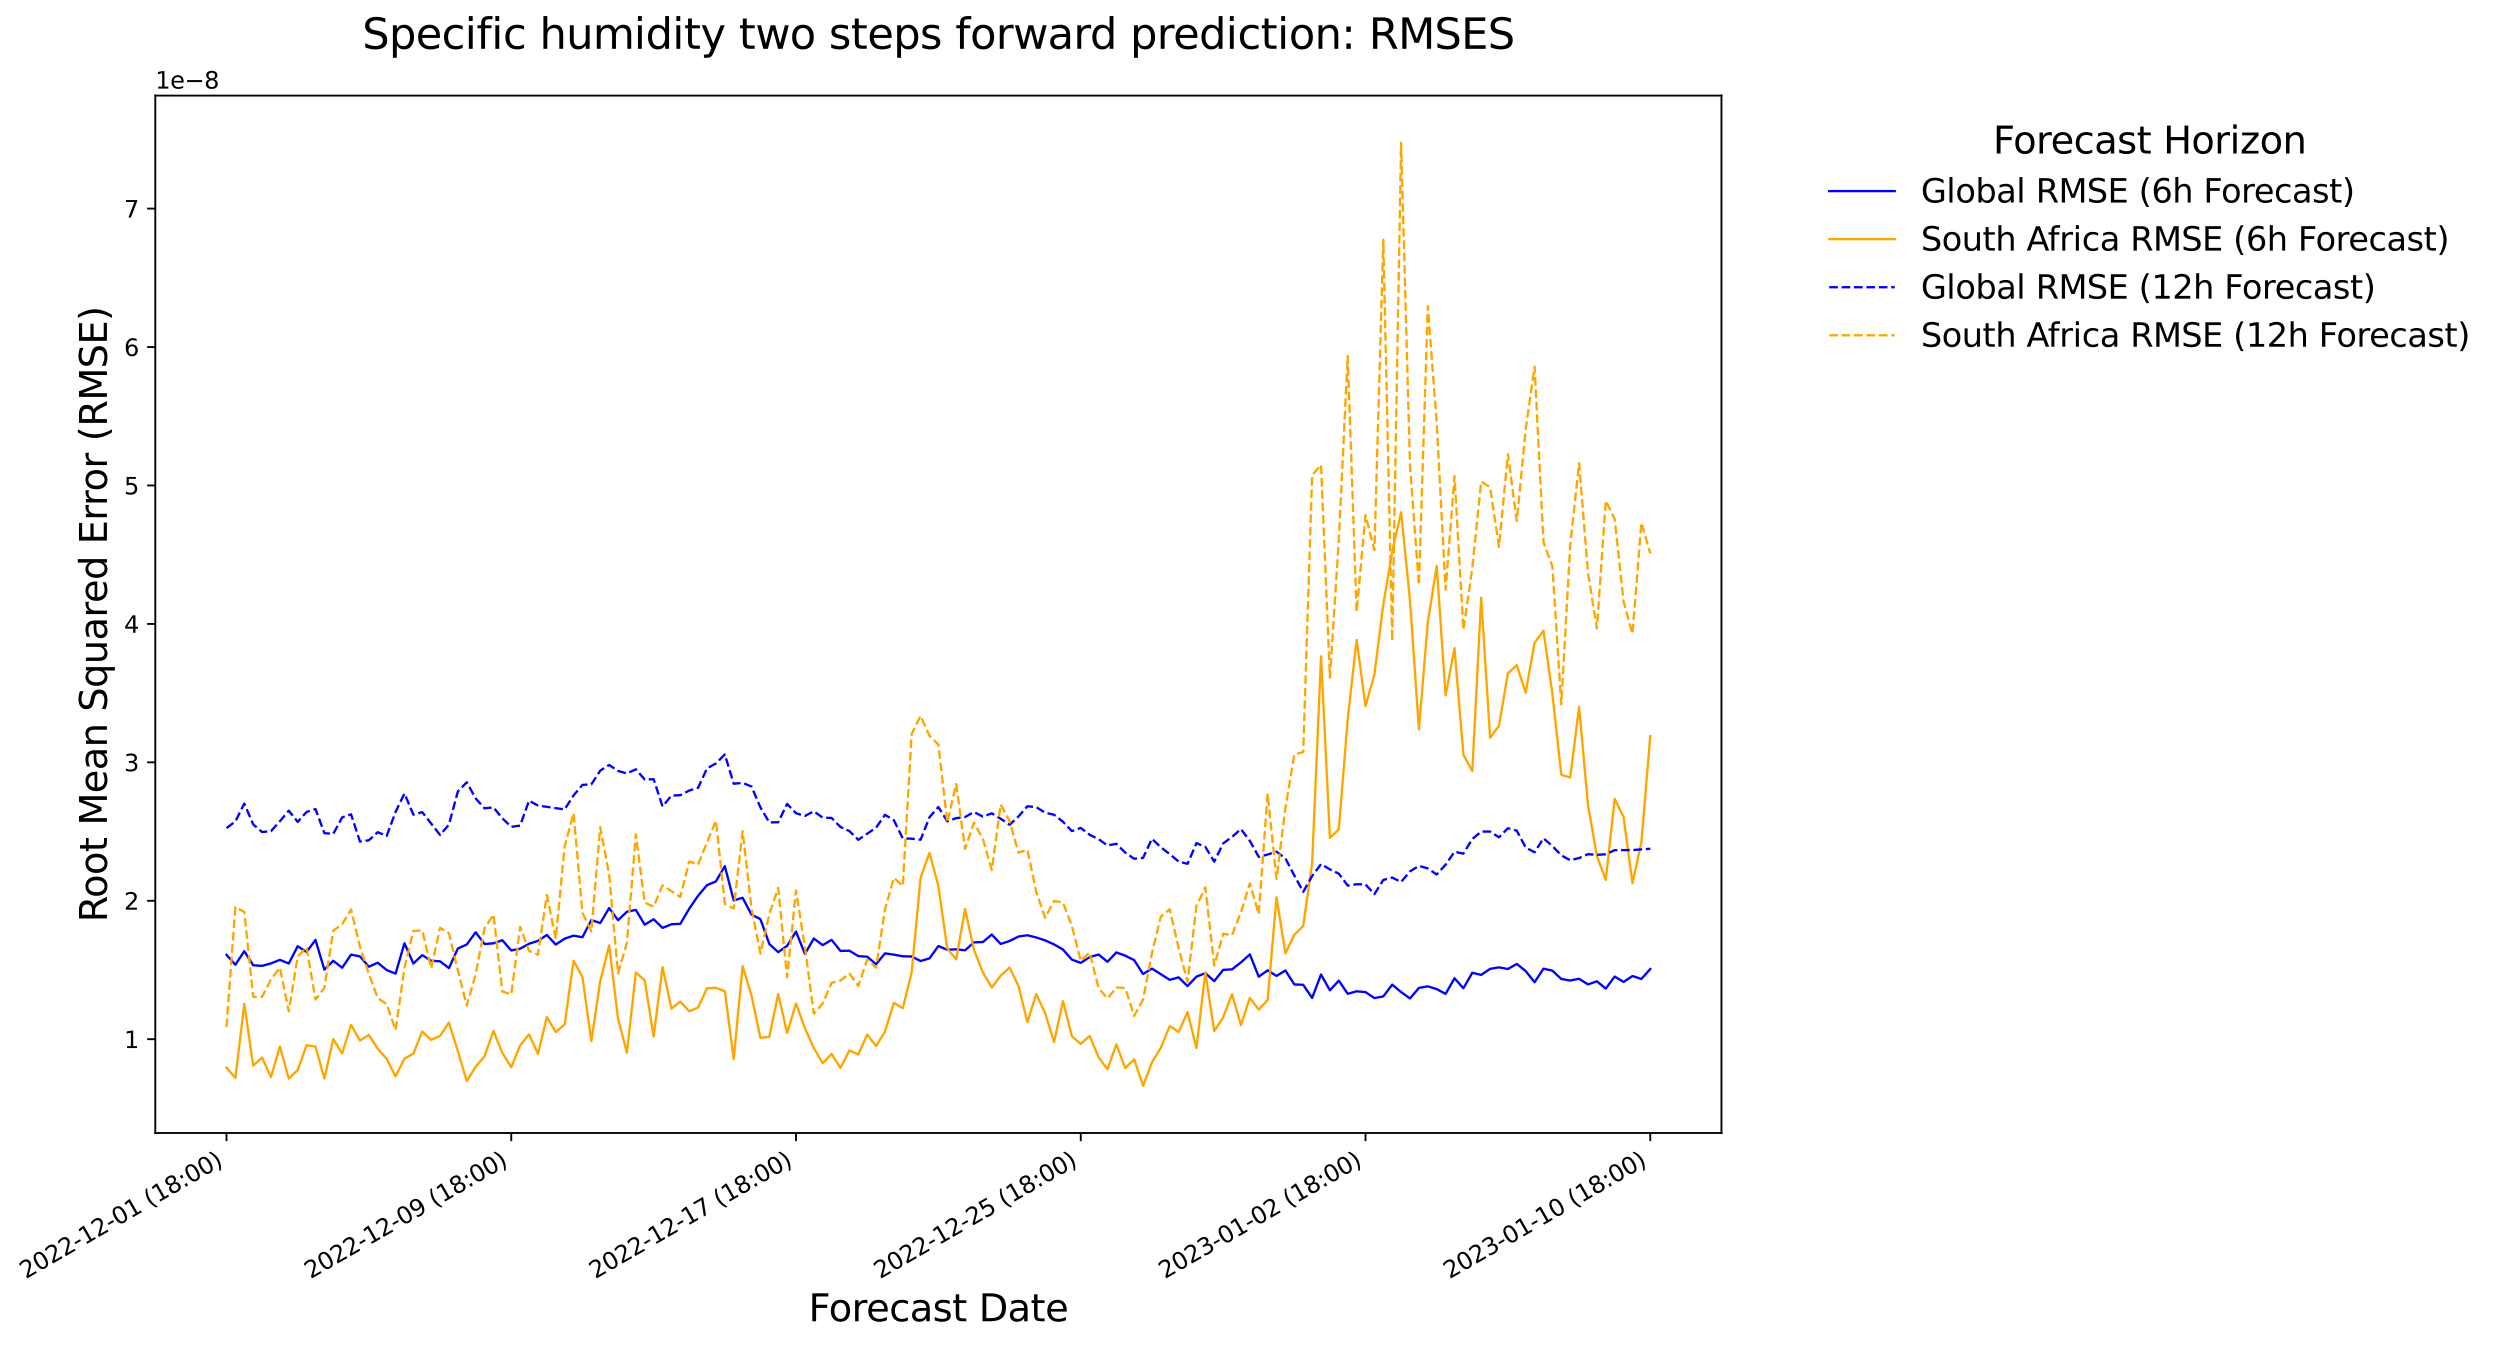 <?xml version="1.0" encoding="utf-8" standalone="no"?>
<!DOCTYPE svg PUBLIC "-//W3C//DTD SVG 1.1//EN"
  "http://www.w3.org/Graphics/SVG/1.1/DTD/svg11.dtd">
<svg xmlns:xlink="http://www.w3.org/1999/xlink" width="1068.862pt" height="575.422pt" viewBox="0 0 1068.862 575.422" xmlns="http://www.w3.org/2000/svg" version="1.1">
 <defs>
  <style type="text/css">*{stroke-linejoin: round; stroke-linecap: butt}</style>
 </defs>
 <g id="figure_1">
  <g id="patch_1">
   <path d="M 0 575.422 
L 1068.862 575.422 
L 1068.862 0 
L 0 0 
z
" style="fill: #ffffff"/>
  </g>
  <g id="axes_1">
   <g id="patch_2">
    <path d="M 66.4 484.397 
L 736 484.397 
L 736 40.877 
L 66.4 40.877 
z
" style="fill: #ffffff"/>
   </g>
   <g id="matplotlib.axis_1">
    <g id="xtick_1">
     <g id="line2d_1">
      <defs>
       <path id="m3a2cd08cf1" d="M 0 0 
L 0 3.5 
" style="stroke: #000000; stroke-width: 0.8"/>
      </defs>
      <g>
       <use xlink:href="#m3a2cd08cf1" x="96.836" y="484.397" style="stroke: #000000; stroke-width: 0.8"/>
      </g>
     </g>
     <g id="text_1">
      <!-- 2022-12-01 (18:00) -->
      <g transform="translate(10.999 546.935) rotate(-30) scale(0.1 -0.1)">
       <defs>
        <path id="DejaVuSans-32" d="M 1228 531 
L 3431 531 
L 3431 0 
L 469 0 
L 469 531 
Q 828 903 1448 1529 
Q 2069 2156 2228 2338 
Q 2531 2678 2651 2914 
Q 2772 3150 2772 3378 
Q 2772 3750 2511 3984 
Q 2250 4219 1831 4219 
Q 1534 4219 1204 4116 
Q 875 4013 500 3803 
L 500 4441 
Q 881 4594 1212 4672 
Q 1544 4750 1819 4750 
Q 2544 4750 2975 4387 
Q 3406 4025 3406 3419 
Q 3406 3131 3298 2873 
Q 3191 2616 2906 2266 
Q 2828 2175 2409 1742 
Q 1991 1309 1228 531 
z
" transform="scale(0.016)"/>
        <path id="DejaVuSans-30" d="M 2034 4250 
Q 1547 4250 1301 3770 
Q 1056 3291 1056 2328 
Q 1056 1369 1301 889 
Q 1547 409 2034 409 
Q 2525 409 2770 889 
Q 3016 1369 3016 2328 
Q 3016 3291 2770 3770 
Q 2525 4250 2034 4250 
z
M 2034 4750 
Q 2819 4750 3233 4129 
Q 3647 3509 3647 2328 
Q 3647 1150 3233 529 
Q 2819 -91 2034 -91 
Q 1250 -91 836 529 
Q 422 1150 422 2328 
Q 422 3509 836 4129 
Q 1250 4750 2034 4750 
z
" transform="scale(0.016)"/>
        <path id="DejaVuSans-2d" d="M 313 2009 
L 1997 2009 
L 1997 1497 
L 313 1497 
L 313 2009 
z
" transform="scale(0.016)"/>
        <path id="DejaVuSans-31" d="M 794 531 
L 1825 531 
L 1825 4091 
L 703 3866 
L 703 4441 
L 1819 4666 
L 2450 4666 
L 2450 531 
L 3481 531 
L 3481 0 
L 794 0 
L 794 531 
z
" transform="scale(0.016)"/>
        <path id="DejaVuSans-20" transform="scale(0.016)"/>
        <path id="DejaVuSans-28" d="M 1984 4856 
Q 1566 4138 1362 3434 
Q 1159 2731 1159 2009 
Q 1159 1288 1364 580 
Q 1569 -128 1984 -844 
L 1484 -844 
Q 1016 -109 783 600 
Q 550 1309 550 2009 
Q 550 2706 781 3412 
Q 1013 4119 1484 4856 
L 1984 4856 
z
" transform="scale(0.016)"/>
        <path id="DejaVuSans-38" d="M 2034 2216 
Q 1584 2216 1326 1975 
Q 1069 1734 1069 1313 
Q 1069 891 1326 650 
Q 1584 409 2034 409 
Q 2484 409 2743 651 
Q 3003 894 3003 1313 
Q 3003 1734 2745 1975 
Q 2488 2216 2034 2216 
z
M 1403 2484 
Q 997 2584 770 2862 
Q 544 3141 544 3541 
Q 544 4100 942 4425 
Q 1341 4750 2034 4750 
Q 2731 4750 3128 4425 
Q 3525 4100 3525 3541 
Q 3525 3141 3298 2862 
Q 3072 2584 2669 2484 
Q 3125 2378 3379 2068 
Q 3634 1759 3634 1313 
Q 3634 634 3220 271 
Q 2806 -91 2034 -91 
Q 1263 -91 848 271 
Q 434 634 434 1313 
Q 434 1759 690 2068 
Q 947 2378 1403 2484 
z
M 1172 3481 
Q 1172 3119 1398 2916 
Q 1625 2713 2034 2713 
Q 2441 2713 2670 2916 
Q 2900 3119 2900 3481 
Q 2900 3844 2670 4047 
Q 2441 4250 2034 4250 
Q 1625 4250 1398 4047 
Q 1172 3844 1172 3481 
z
" transform="scale(0.016)"/>
        <path id="DejaVuSans-3a" d="M 750 794 
L 1409 794 
L 1409 0 
L 750 0 
L 750 794 
z
M 750 3309 
L 1409 3309 
L 1409 2516 
L 750 2516 
L 750 3309 
z
" transform="scale(0.016)"/>
        <path id="DejaVuSans-29" d="M 513 4856 
L 1013 4856 
Q 1481 4119 1714 3412 
Q 1947 2706 1947 2009 
Q 1947 1309 1714 600 
Q 1481 -109 1013 -844 
L 513 -844 
Q 928 -128 1133 580 
Q 1338 1288 1338 2009 
Q 1338 2731 1133 3434 
Q 928 4138 513 4856 
z
" transform="scale(0.016)"/>
       </defs>
       <use xlink:href="#DejaVuSans-32"/>
       <use xlink:href="#DejaVuSans-30" transform="translate(63.623 0)"/>
       <use xlink:href="#DejaVuSans-32" transform="translate(127.246 0)"/>
       <use xlink:href="#DejaVuSans-32" transform="translate(190.869 0)"/>
       <use xlink:href="#DejaVuSans-2d" transform="translate(254.492 0)"/>
       <use xlink:href="#DejaVuSans-31" transform="translate(290.576 0)"/>
       <use xlink:href="#DejaVuSans-32" transform="translate(354.199 0)"/>
       <use xlink:href="#DejaVuSans-2d" transform="translate(417.822 0)"/>
       <use xlink:href="#DejaVuSans-30" transform="translate(453.906 0)"/>
       <use xlink:href="#DejaVuSans-31" transform="translate(517.529 0)"/>
       <use xlink:href="#DejaVuSans-20" transform="translate(581.152 0)"/>
       <use xlink:href="#DejaVuSans-28" transform="translate(612.939 0)"/>
       <use xlink:href="#DejaVuSans-31" transform="translate(651.953 0)"/>
       <use xlink:href="#DejaVuSans-38" transform="translate(715.576 0)"/>
       <use xlink:href="#DejaVuSans-3a" transform="translate(779.199 0)"/>
       <use xlink:href="#DejaVuSans-30" transform="translate(812.891 0)"/>
       <use xlink:href="#DejaVuSans-30" transform="translate(876.514 0)"/>
       <use xlink:href="#DejaVuSans-29" transform="translate(940.137 0)"/>
      </g>
     </g>
    </g>
    <g id="xtick_2">
     <g id="line2d_2">
      <g>
       <use xlink:href="#m3a2cd08cf1" x="218.582" y="484.397" style="stroke: #000000; stroke-width: 0.8"/>
      </g>
     </g>
     <g id="text_2">
      <!-- 2022-12-09 (18:00) -->
      <g transform="translate(132.745 546.935) rotate(-30) scale(0.1 -0.1)">
       <defs>
        <path id="DejaVuSans-39" d="M 703 97 
L 703 672 
Q 941 559 1184 500 
Q 1428 441 1663 441 
Q 2288 441 2617 861 
Q 2947 1281 2994 2138 
Q 2813 1869 2534 1725 
Q 2256 1581 1919 1581 
Q 1219 1581 811 2004 
Q 403 2428 403 3163 
Q 403 3881 828 4315 
Q 1253 4750 1959 4750 
Q 2769 4750 3195 4129 
Q 3622 3509 3622 2328 
Q 3622 1225 3098 567 
Q 2575 -91 1691 -91 
Q 1453 -91 1209 -44 
Q 966 3 703 97 
z
M 1959 2075 
Q 2384 2075 2632 2365 
Q 2881 2656 2881 3163 
Q 2881 3666 2632 3958 
Q 2384 4250 1959 4250 
Q 1534 4250 1286 3958 
Q 1038 3666 1038 3163 
Q 1038 2656 1286 2365 
Q 1534 2075 1959 2075 
z
" transform="scale(0.016)"/>
       </defs>
       <use xlink:href="#DejaVuSans-32"/>
       <use xlink:href="#DejaVuSans-30" transform="translate(63.623 0)"/>
       <use xlink:href="#DejaVuSans-32" transform="translate(127.246 0)"/>
       <use xlink:href="#DejaVuSans-32" transform="translate(190.869 0)"/>
       <use xlink:href="#DejaVuSans-2d" transform="translate(254.492 0)"/>
       <use xlink:href="#DejaVuSans-31" transform="translate(290.576 0)"/>
       <use xlink:href="#DejaVuSans-32" transform="translate(354.199 0)"/>
       <use xlink:href="#DejaVuSans-2d" transform="translate(417.822 0)"/>
       <use xlink:href="#DejaVuSans-30" transform="translate(453.906 0)"/>
       <use xlink:href="#DejaVuSans-39" transform="translate(517.529 0)"/>
       <use xlink:href="#DejaVuSans-20" transform="translate(581.152 0)"/>
       <use xlink:href="#DejaVuSans-28" transform="translate(612.939 0)"/>
       <use xlink:href="#DejaVuSans-31" transform="translate(651.953 0)"/>
       <use xlink:href="#DejaVuSans-38" transform="translate(715.576 0)"/>
       <use xlink:href="#DejaVuSans-3a" transform="translate(779.199 0)"/>
       <use xlink:href="#DejaVuSans-30" transform="translate(812.891 0)"/>
       <use xlink:href="#DejaVuSans-30" transform="translate(876.514 0)"/>
       <use xlink:href="#DejaVuSans-29" transform="translate(940.137 0)"/>
      </g>
     </g>
    </g>
    <g id="xtick_3">
     <g id="line2d_3">
      <g>
       <use xlink:href="#m3a2cd08cf1" x="340.327" y="484.397" style="stroke: #000000; stroke-width: 0.8"/>
      </g>
     </g>
     <g id="text_3">
      <!-- 2022-12-17 (18:00) -->
      <g transform="translate(254.49 546.935) rotate(-30) scale(0.1 -0.1)">
       <defs>
        <path id="DejaVuSans-37" d="M 525 4666 
L 3525 4666 
L 3525 4397 
L 1831 0 
L 1172 0 
L 2766 4134 
L 525 4134 
L 525 4666 
z
" transform="scale(0.016)"/>
       </defs>
       <use xlink:href="#DejaVuSans-32"/>
       <use xlink:href="#DejaVuSans-30" transform="translate(63.623 0)"/>
       <use xlink:href="#DejaVuSans-32" transform="translate(127.246 0)"/>
       <use xlink:href="#DejaVuSans-32" transform="translate(190.869 0)"/>
       <use xlink:href="#DejaVuSans-2d" transform="translate(254.492 0)"/>
       <use xlink:href="#DejaVuSans-31" transform="translate(290.576 0)"/>
       <use xlink:href="#DejaVuSans-32" transform="translate(354.199 0)"/>
       <use xlink:href="#DejaVuSans-2d" transform="translate(417.822 0)"/>
       <use xlink:href="#DejaVuSans-31" transform="translate(453.906 0)"/>
       <use xlink:href="#DejaVuSans-37" transform="translate(517.529 0)"/>
       <use xlink:href="#DejaVuSans-20" transform="translate(581.152 0)"/>
       <use xlink:href="#DejaVuSans-28" transform="translate(612.939 0)"/>
       <use xlink:href="#DejaVuSans-31" transform="translate(651.953 0)"/>
       <use xlink:href="#DejaVuSans-38" transform="translate(715.576 0)"/>
       <use xlink:href="#DejaVuSans-3a" transform="translate(779.199 0)"/>
       <use xlink:href="#DejaVuSans-30" transform="translate(812.891 0)"/>
       <use xlink:href="#DejaVuSans-30" transform="translate(876.514 0)"/>
       <use xlink:href="#DejaVuSans-29" transform="translate(940.137 0)"/>
      </g>
     </g>
    </g>
    <g id="xtick_4">
     <g id="line2d_4">
      <g>
       <use xlink:href="#m3a2cd08cf1" x="462.073" y="484.397" style="stroke: #000000; stroke-width: 0.8"/>
      </g>
     </g>
     <g id="text_4">
      <!-- 2022-12-25 (18:00) -->
      <g transform="translate(376.236 546.935) rotate(-30) scale(0.1 -0.1)">
       <defs>
        <path id="DejaVuSans-35" d="M 691 4666 
L 3169 4666 
L 3169 4134 
L 1269 4134 
L 1269 2991 
Q 1406 3038 1543 3061 
Q 1681 3084 1819 3084 
Q 2600 3084 3056 2656 
Q 3513 2228 3513 1497 
Q 3513 744 3044 326 
Q 2575 -91 1722 -91 
Q 1428 -91 1123 -41 
Q 819 9 494 109 
L 494 744 
Q 775 591 1075 516 
Q 1375 441 1709 441 
Q 2250 441 2565 725 
Q 2881 1009 2881 1497 
Q 2881 1984 2565 2268 
Q 2250 2553 1709 2553 
Q 1456 2553 1204 2497 
Q 953 2441 691 2322 
L 691 4666 
z
" transform="scale(0.016)"/>
       </defs>
       <use xlink:href="#DejaVuSans-32"/>
       <use xlink:href="#DejaVuSans-30" transform="translate(63.623 0)"/>
       <use xlink:href="#DejaVuSans-32" transform="translate(127.246 0)"/>
       <use xlink:href="#DejaVuSans-32" transform="translate(190.869 0)"/>
       <use xlink:href="#DejaVuSans-2d" transform="translate(254.492 0)"/>
       <use xlink:href="#DejaVuSans-31" transform="translate(290.576 0)"/>
       <use xlink:href="#DejaVuSans-32" transform="translate(354.199 0)"/>
       <use xlink:href="#DejaVuSans-2d" transform="translate(417.822 0)"/>
       <use xlink:href="#DejaVuSans-32" transform="translate(453.906 0)"/>
       <use xlink:href="#DejaVuSans-35" transform="translate(517.529 0)"/>
       <use xlink:href="#DejaVuSans-20" transform="translate(581.152 0)"/>
       <use xlink:href="#DejaVuSans-28" transform="translate(612.939 0)"/>
       <use xlink:href="#DejaVuSans-31" transform="translate(651.953 0)"/>
       <use xlink:href="#DejaVuSans-38" transform="translate(715.576 0)"/>
       <use xlink:href="#DejaVuSans-3a" transform="translate(779.199 0)"/>
       <use xlink:href="#DejaVuSans-30" transform="translate(812.891 0)"/>
       <use xlink:href="#DejaVuSans-30" transform="translate(876.514 0)"/>
       <use xlink:href="#DejaVuSans-29" transform="translate(940.137 0)"/>
      </g>
     </g>
    </g>
    <g id="xtick_5">
     <g id="line2d_5">
      <g>
       <use xlink:href="#m3a2cd08cf1" x="583.818" y="484.397" style="stroke: #000000; stroke-width: 0.8"/>
      </g>
     </g>
     <g id="text_5">
      <!-- 2023-01-02 (18:00) -->
      <g transform="translate(497.981 546.935) rotate(-30) scale(0.1 -0.1)">
       <defs>
        <path id="DejaVuSans-33" d="M 2597 2516 
Q 3050 2419 3304 2112 
Q 3559 1806 3559 1356 
Q 3559 666 3084 287 
Q 2609 -91 1734 -91 
Q 1441 -91 1130 -33 
Q 819 25 488 141 
L 488 750 
Q 750 597 1062 519 
Q 1375 441 1716 441 
Q 2309 441 2620 675 
Q 2931 909 2931 1356 
Q 2931 1769 2642 2001 
Q 2353 2234 1838 2234 
L 1294 2234 
L 1294 2753 
L 1863 2753 
Q 2328 2753 2575 2939 
Q 2822 3125 2822 3475 
Q 2822 3834 2567 4026 
Q 2313 4219 1838 4219 
Q 1578 4219 1281 4162 
Q 984 4106 628 3988 
L 628 4550 
Q 988 4650 1302 4700 
Q 1616 4750 1894 4750 
Q 2613 4750 3031 4423 
Q 3450 4097 3450 3541 
Q 3450 3153 3228 2886 
Q 3006 2619 2597 2516 
z
" transform="scale(0.016)"/>
       </defs>
       <use xlink:href="#DejaVuSans-32"/>
       <use xlink:href="#DejaVuSans-30" transform="translate(63.623 0)"/>
       <use xlink:href="#DejaVuSans-32" transform="translate(127.246 0)"/>
       <use xlink:href="#DejaVuSans-33" transform="translate(190.869 0)"/>
       <use xlink:href="#DejaVuSans-2d" transform="translate(254.492 0)"/>
       <use xlink:href="#DejaVuSans-30" transform="translate(290.576 0)"/>
       <use xlink:href="#DejaVuSans-31" transform="translate(354.199 0)"/>
       <use xlink:href="#DejaVuSans-2d" transform="translate(417.822 0)"/>
       <use xlink:href="#DejaVuSans-30" transform="translate(453.906 0)"/>
       <use xlink:href="#DejaVuSans-32" transform="translate(517.529 0)"/>
       <use xlink:href="#DejaVuSans-20" transform="translate(581.152 0)"/>
       <use xlink:href="#DejaVuSans-28" transform="translate(612.939 0)"/>
       <use xlink:href="#DejaVuSans-31" transform="translate(651.953 0)"/>
       <use xlink:href="#DejaVuSans-38" transform="translate(715.576 0)"/>
       <use xlink:href="#DejaVuSans-3a" transform="translate(779.199 0)"/>
       <use xlink:href="#DejaVuSans-30" transform="translate(812.891 0)"/>
       <use xlink:href="#DejaVuSans-30" transform="translate(876.514 0)"/>
       <use xlink:href="#DejaVuSans-29" transform="translate(940.137 0)"/>
      </g>
     </g>
    </g>
    <g id="xtick_6">
     <g id="line2d_6">
      <g>
       <use xlink:href="#m3a2cd08cf1" x="705.564" y="484.397" style="stroke: #000000; stroke-width: 0.8"/>
      </g>
     </g>
     <g id="text_6">
      <!-- 2023-01-10 (18:00) -->
      <g transform="translate(619.726 546.935) rotate(-30) scale(0.1 -0.1)">
       <use xlink:href="#DejaVuSans-32"/>
       <use xlink:href="#DejaVuSans-30" transform="translate(63.623 0)"/>
       <use xlink:href="#DejaVuSans-32" transform="translate(127.246 0)"/>
       <use xlink:href="#DejaVuSans-33" transform="translate(190.869 0)"/>
       <use xlink:href="#DejaVuSans-2d" transform="translate(254.492 0)"/>
       <use xlink:href="#DejaVuSans-30" transform="translate(290.576 0)"/>
       <use xlink:href="#DejaVuSans-31" transform="translate(354.199 0)"/>
       <use xlink:href="#DejaVuSans-2d" transform="translate(417.822 0)"/>
       <use xlink:href="#DejaVuSans-31" transform="translate(453.906 0)"/>
       <use xlink:href="#DejaVuSans-30" transform="translate(517.529 0)"/>
       <use xlink:href="#DejaVuSans-20" transform="translate(581.152 0)"/>
       <use xlink:href="#DejaVuSans-28" transform="translate(612.939 0)"/>
       <use xlink:href="#DejaVuSans-31" transform="translate(651.953 0)"/>
       <use xlink:href="#DejaVuSans-38" transform="translate(715.576 0)"/>
       <use xlink:href="#DejaVuSans-3a" transform="translate(779.199 0)"/>
       <use xlink:href="#DejaVuSans-30" transform="translate(812.891 0)"/>
       <use xlink:href="#DejaVuSans-30" transform="translate(876.514 0)"/>
       <use xlink:href="#DejaVuSans-29" transform="translate(940.137 0)"/>
      </g>
     </g>
    </g>
    <g id="text_7">
     <!-- Forecast Date -->
     <g transform="translate(345.694 564.894) scale(0.16 -0.16)">
      <defs>
       <path id="DejaVuSans-46" d="M 628 4666 
L 3309 4666 
L 3309 4134 
L 1259 4134 
L 1259 2759 
L 3109 2759 
L 3109 2228 
L 1259 2228 
L 1259 0 
L 628 0 
L 628 4666 
z
" transform="scale(0.016)"/>
       <path id="DejaVuSans-6f" d="M 1959 3097 
Q 1497 3097 1228 2736 
Q 959 2375 959 1747 
Q 959 1119 1226 758 
Q 1494 397 1959 397 
Q 2419 397 2687 759 
Q 2956 1122 2956 1747 
Q 2956 2369 2687 2733 
Q 2419 3097 1959 3097 
z
M 1959 3584 
Q 2709 3584 3137 3096 
Q 3566 2609 3566 1747 
Q 3566 888 3137 398 
Q 2709 -91 1959 -91 
Q 1206 -91 779 398 
Q 353 888 353 1747 
Q 353 2609 779 3096 
Q 1206 3584 1959 3584 
z
" transform="scale(0.016)"/>
       <path id="DejaVuSans-72" d="M 2631 2963 
Q 2534 3019 2420 3045 
Q 2306 3072 2169 3072 
Q 1681 3072 1420 2755 
Q 1159 2438 1159 1844 
L 1159 0 
L 581 0 
L 581 3500 
L 1159 3500 
L 1159 2956 
Q 1341 3275 1631 3429 
Q 1922 3584 2338 3584 
Q 2397 3584 2469 3576 
Q 2541 3569 2628 3553 
L 2631 2963 
z
" transform="scale(0.016)"/>
       <path id="DejaVuSans-65" d="M 3597 1894 
L 3597 1613 
L 953 1613 
Q 991 1019 1311 708 
Q 1631 397 2203 397 
Q 2534 397 2845 478 
Q 3156 559 3463 722 
L 3463 178 
Q 3153 47 2828 -22 
Q 2503 -91 2169 -91 
Q 1331 -91 842 396 
Q 353 884 353 1716 
Q 353 2575 817 3079 
Q 1281 3584 2069 3584 
Q 2775 3584 3186 3129 
Q 3597 2675 3597 1894 
z
M 3022 2063 
Q 3016 2534 2758 2815 
Q 2500 3097 2075 3097 
Q 1594 3097 1305 2825 
Q 1016 2553 972 2059 
L 3022 2063 
z
" transform="scale(0.016)"/>
       <path id="DejaVuSans-63" d="M 3122 3366 
L 3122 2828 
Q 2878 2963 2633 3030 
Q 2388 3097 2138 3097 
Q 1578 3097 1268 2742 
Q 959 2388 959 1747 
Q 959 1106 1268 751 
Q 1578 397 2138 397 
Q 2388 397 2633 464 
Q 2878 531 3122 666 
L 3122 134 
Q 2881 22 2623 -34 
Q 2366 -91 2075 -91 
Q 1284 -91 818 406 
Q 353 903 353 1747 
Q 353 2603 823 3093 
Q 1294 3584 2113 3584 
Q 2378 3584 2631 3529 
Q 2884 3475 3122 3366 
z
" transform="scale(0.016)"/>
       <path id="DejaVuSans-61" d="M 2194 1759 
Q 1497 1759 1228 1600 
Q 959 1441 959 1056 
Q 959 750 1161 570 
Q 1363 391 1709 391 
Q 2188 391 2477 730 
Q 2766 1069 2766 1631 
L 2766 1759 
L 2194 1759 
z
M 3341 1997 
L 3341 0 
L 2766 0 
L 2766 531 
Q 2569 213 2275 61 
Q 1981 -91 1556 -91 
Q 1019 -91 701 211 
Q 384 513 384 1019 
Q 384 1609 779 1909 
Q 1175 2209 1959 2209 
L 2766 2209 
L 2766 2266 
Q 2766 2663 2505 2880 
Q 2244 3097 1772 3097 
Q 1472 3097 1187 3025 
Q 903 2953 641 2809 
L 641 3341 
Q 956 3463 1253 3523 
Q 1550 3584 1831 3584 
Q 2591 3584 2966 3190 
Q 3341 2797 3341 1997 
z
" transform="scale(0.016)"/>
       <path id="DejaVuSans-73" d="M 2834 3397 
L 2834 2853 
Q 2591 2978 2328 3040 
Q 2066 3103 1784 3103 
Q 1356 3103 1142 2972 
Q 928 2841 928 2578 
Q 928 2378 1081 2264 
Q 1234 2150 1697 2047 
L 1894 2003 
Q 2506 1872 2764 1633 
Q 3022 1394 3022 966 
Q 3022 478 2636 193 
Q 2250 -91 1575 -91 
Q 1294 -91 989 -36 
Q 684 19 347 128 
L 347 722 
Q 666 556 975 473 
Q 1284 391 1588 391 
Q 1994 391 2212 530 
Q 2431 669 2431 922 
Q 2431 1156 2273 1281 
Q 2116 1406 1581 1522 
L 1381 1569 
Q 847 1681 609 1914 
Q 372 2147 372 2553 
Q 372 3047 722 3315 
Q 1072 3584 1716 3584 
Q 2034 3584 2315 3537 
Q 2597 3491 2834 3397 
z
" transform="scale(0.016)"/>
       <path id="DejaVuSans-74" d="M 1172 4494 
L 1172 3500 
L 2356 3500 
L 2356 3053 
L 1172 3053 
L 1172 1153 
Q 1172 725 1289 603 
Q 1406 481 1766 481 
L 2356 481 
L 2356 0 
L 1766 0 
Q 1100 0 847 248 
Q 594 497 594 1153 
L 594 3053 
L 172 3053 
L 172 3500 
L 594 3500 
L 594 4494 
L 1172 4494 
z
" transform="scale(0.016)"/>
       <path id="DejaVuSans-44" d="M 1259 4147 
L 1259 519 
L 2022 519 
Q 2988 519 3436 956 
Q 3884 1394 3884 2338 
Q 3884 3275 3436 3711 
Q 2988 4147 2022 4147 
L 1259 4147 
z
M 628 4666 
L 1925 4666 
Q 3281 4666 3915 4102 
Q 4550 3538 4550 2338 
Q 4550 1131 3912 565 
Q 3275 0 1925 0 
L 628 0 
L 628 4666 
z
" transform="scale(0.016)"/>
      </defs>
      <use xlink:href="#DejaVuSans-46"/>
      <use xlink:href="#DejaVuSans-6f" transform="translate(53.895 0)"/>
      <use xlink:href="#DejaVuSans-72" transform="translate(115.076 0)"/>
      <use xlink:href="#DejaVuSans-65" transform="translate(153.939 0)"/>
      <use xlink:href="#DejaVuSans-63" transform="translate(215.463 0)"/>
      <use xlink:href="#DejaVuSans-61" transform="translate(270.443 0)"/>
      <use xlink:href="#DejaVuSans-73" transform="translate(331.723 0)"/>
      <use xlink:href="#DejaVuSans-74" transform="translate(383.822 0)"/>
      <use xlink:href="#DejaVuSans-20" transform="translate(423.031 0)"/>
      <use xlink:href="#DejaVuSans-44" transform="translate(454.818 0)"/>
      <use xlink:href="#DejaVuSans-61" transform="translate(531.82 0)"/>
      <use xlink:href="#DejaVuSans-74" transform="translate(593.1 0)"/>
      <use xlink:href="#DejaVuSans-65" transform="translate(632.309 0)"/>
     </g>
    </g>
   </g>
   <g id="matplotlib.axis_2">
    <g id="ytick_1">
     <g id="line2d_7">
      <defs>
       <path id="m434129afe2" d="M 0 0 
L -3.5 0 
" style="stroke: #000000; stroke-width: 0.8"/>
      </defs>
      <g>
       <use xlink:href="#m434129afe2" x="66.4" y="444.307" style="stroke: #000000; stroke-width: 0.8"/>
      </g>
     </g>
     <g id="text_8">
      <!-- 1 -->
      <g transform="translate(53.038 448.106) scale(0.1 -0.1)">
       <use xlink:href="#DejaVuSans-31"/>
      </g>
     </g>
    </g>
    <g id="ytick_2">
     <g id="line2d_8">
      <g>
       <use xlink:href="#m434129afe2" x="66.4" y="385.121" style="stroke: #000000; stroke-width: 0.8"/>
      </g>
     </g>
     <g id="text_9">
      <!-- 2 -->
      <g transform="translate(53.038 388.921) scale(0.1 -0.1)">
       <use xlink:href="#DejaVuSans-32"/>
      </g>
     </g>
    </g>
    <g id="ytick_3">
     <g id="line2d_9">
      <g>
       <use xlink:href="#m434129afe2" x="66.4" y="325.936" style="stroke: #000000; stroke-width: 0.8"/>
      </g>
     </g>
     <g id="text_10">
      <!-- 3 -->
      <g transform="translate(53.038 329.735) scale(0.1 -0.1)">
       <use xlink:href="#DejaVuSans-33"/>
      </g>
     </g>
    </g>
    <g id="ytick_4">
     <g id="line2d_10">
      <g>
       <use xlink:href="#m434129afe2" x="66.4" y="266.75" style="stroke: #000000; stroke-width: 0.8"/>
      </g>
     </g>
     <g id="text_11">
      <!-- 4 -->
      <g transform="translate(53.038 270.549) scale(0.1 -0.1)">
       <defs>
        <path id="DejaVuSans-34" d="M 2419 4116 
L 825 1625 
L 2419 1625 
L 2419 4116 
z
M 2253 4666 
L 3047 4666 
L 3047 1625 
L 3713 1625 
L 3713 1100 
L 3047 1100 
L 3047 0 
L 2419 0 
L 2419 1100 
L 313 1100 
L 313 1709 
L 2253 4666 
z
" transform="scale(0.016)"/>
       </defs>
       <use xlink:href="#DejaVuSans-34"/>
      </g>
     </g>
    </g>
    <g id="ytick_5">
     <g id="line2d_11">
      <g>
       <use xlink:href="#m434129afe2" x="66.4" y="207.564" style="stroke: #000000; stroke-width: 0.8"/>
      </g>
     </g>
     <g id="text_12">
      <!-- 5 -->
      <g transform="translate(53.038 211.363) scale(0.1 -0.1)">
       <use xlink:href="#DejaVuSans-35"/>
      </g>
     </g>
    </g>
    <g id="ytick_6">
     <g id="line2d_12">
      <g>
       <use xlink:href="#m434129afe2" x="66.4" y="148.378" style="stroke: #000000; stroke-width: 0.8"/>
      </g>
     </g>
     <g id="text_13">
      <!-- 6 -->
      <g transform="translate(53.038 152.177) scale(0.1 -0.1)">
       <defs>
        <path id="DejaVuSans-36" d="M 2113 2584 
Q 1688 2584 1439 2293 
Q 1191 2003 1191 1497 
Q 1191 994 1439 701 
Q 1688 409 2113 409 
Q 2538 409 2786 701 
Q 3034 994 3034 1497 
Q 3034 2003 2786 2293 
Q 2538 2584 2113 2584 
z
M 3366 4563 
L 3366 3988 
Q 3128 4100 2886 4159 
Q 2644 4219 2406 4219 
Q 1781 4219 1451 3797 
Q 1122 3375 1075 2522 
Q 1259 2794 1537 2939 
Q 1816 3084 2150 3084 
Q 2853 3084 3261 2657 
Q 3669 2231 3669 1497 
Q 3669 778 3244 343 
Q 2819 -91 2113 -91 
Q 1303 -91 875 529 
Q 447 1150 447 2328 
Q 447 3434 972 4092 
Q 1497 4750 2381 4750 
Q 2619 4750 2861 4703 
Q 3103 4656 3366 4563 
z
" transform="scale(0.016)"/>
       </defs>
       <use xlink:href="#DejaVuSans-36"/>
      </g>
     </g>
    </g>
    <g id="ytick_7">
     <g id="line2d_13">
      <g>
       <use xlink:href="#m434129afe2" x="66.4" y="89.192" style="stroke: #000000; stroke-width: 0.8"/>
      </g>
     </g>
     <g id="text_14">
      <!-- 7 -->
      <g transform="translate(53.038 92.992) scale(0.1 -0.1)">
       <use xlink:href="#DejaVuSans-37"/>
      </g>
     </g>
    </g>
    <g id="text_15">
     <!-- Root Mean Squared Error (RMSE) -->
     <g transform="translate(45.71 394.303) rotate(-90) scale(0.16 -0.16)">
      <defs>
       <path id="DejaVuSans-52" d="M 2841 2188 
Q 3044 2119 3236 1894 
Q 3428 1669 3622 1275 
L 4263 0 
L 3584 0 
L 2988 1197 
Q 2756 1666 2539 1819 
Q 2322 1972 1947 1972 
L 1259 1972 
L 1259 0 
L 628 0 
L 628 4666 
L 2053 4666 
Q 2853 4666 3247 4331 
Q 3641 3997 3641 3322 
Q 3641 2881 3436 2590 
Q 3231 2300 2841 2188 
z
M 1259 4147 
L 1259 2491 
L 2053 2491 
Q 2509 2491 2742 2702 
Q 2975 2913 2975 3322 
Q 2975 3731 2742 3939 
Q 2509 4147 2053 4147 
L 1259 4147 
z
" transform="scale(0.016)"/>
       <path id="DejaVuSans-4d" d="M 628 4666 
L 1569 4666 
L 2759 1491 
L 3956 4666 
L 4897 4666 
L 4897 0 
L 4281 0 
L 4281 4097 
L 3078 897 
L 2444 897 
L 1241 4097 
L 1241 0 
L 628 0 
L 628 4666 
z
" transform="scale(0.016)"/>
       <path id="DejaVuSans-6e" d="M 3513 2113 
L 3513 0 
L 2938 0 
L 2938 2094 
Q 2938 2591 2744 2837 
Q 2550 3084 2163 3084 
Q 1697 3084 1428 2787 
Q 1159 2491 1159 1978 
L 1159 0 
L 581 0 
L 581 3500 
L 1159 3500 
L 1159 2956 
Q 1366 3272 1645 3428 
Q 1925 3584 2291 3584 
Q 2894 3584 3203 3211 
Q 3513 2838 3513 2113 
z
" transform="scale(0.016)"/>
       <path id="DejaVuSans-53" d="M 3425 4513 
L 3425 3897 
Q 3066 4069 2747 4153 
Q 2428 4238 2131 4238 
Q 1616 4238 1336 4038 
Q 1056 3838 1056 3469 
Q 1056 3159 1242 3001 
Q 1428 2844 1947 2747 
L 2328 2669 
Q 3034 2534 3370 2195 
Q 3706 1856 3706 1288 
Q 3706 609 3251 259 
Q 2797 -91 1919 -91 
Q 1588 -91 1214 -16 
Q 841 59 441 206 
L 441 856 
Q 825 641 1194 531 
Q 1563 422 1919 422 
Q 2459 422 2753 634 
Q 3047 847 3047 1241 
Q 3047 1584 2836 1778 
Q 2625 1972 2144 2069 
L 1759 2144 
Q 1053 2284 737 2584 
Q 422 2884 422 3419 
Q 422 4038 858 4394 
Q 1294 4750 2059 4750 
Q 2388 4750 2728 4690 
Q 3069 4631 3425 4513 
z
" transform="scale(0.016)"/>
       <path id="DejaVuSans-71" d="M 947 1747 
Q 947 1113 1208 752 
Q 1469 391 1925 391 
Q 2381 391 2643 752 
Q 2906 1113 2906 1747 
Q 2906 2381 2643 2742 
Q 2381 3103 1925 3103 
Q 1469 3103 1208 2742 
Q 947 2381 947 1747 
z
M 2906 525 
Q 2725 213 2448 61 
Q 2172 -91 1784 -91 
Q 1150 -91 751 415 
Q 353 922 353 1747 
Q 353 2572 751 3078 
Q 1150 3584 1784 3584 
Q 2172 3584 2448 3432 
Q 2725 3281 2906 2969 
L 2906 3500 
L 3481 3500 
L 3481 -1331 
L 2906 -1331 
L 2906 525 
z
" transform="scale(0.016)"/>
       <path id="DejaVuSans-75" d="M 544 1381 
L 544 3500 
L 1119 3500 
L 1119 1403 
Q 1119 906 1312 657 
Q 1506 409 1894 409 
Q 2359 409 2629 706 
Q 2900 1003 2900 1516 
L 2900 3500 
L 3475 3500 
L 3475 0 
L 2900 0 
L 2900 538 
Q 2691 219 2414 64 
Q 2138 -91 1772 -91 
Q 1169 -91 856 284 
Q 544 659 544 1381 
z
M 1991 3584 
L 1991 3584 
z
" transform="scale(0.016)"/>
       <path id="DejaVuSans-64" d="M 2906 2969 
L 2906 4863 
L 3481 4863 
L 3481 0 
L 2906 0 
L 2906 525 
Q 2725 213 2448 61 
Q 2172 -91 1784 -91 
Q 1150 -91 751 415 
Q 353 922 353 1747 
Q 353 2572 751 3078 
Q 1150 3584 1784 3584 
Q 2172 3584 2448 3432 
Q 2725 3281 2906 2969 
z
M 947 1747 
Q 947 1113 1208 752 
Q 1469 391 1925 391 
Q 2381 391 2643 752 
Q 2906 1113 2906 1747 
Q 2906 2381 2643 2742 
Q 2381 3103 1925 3103 
Q 1469 3103 1208 2742 
Q 947 2381 947 1747 
z
" transform="scale(0.016)"/>
       <path id="DejaVuSans-45" d="M 628 4666 
L 3578 4666 
L 3578 4134 
L 1259 4134 
L 1259 2753 
L 3481 2753 
L 3481 2222 
L 1259 2222 
L 1259 531 
L 3634 531 
L 3634 0 
L 628 0 
L 628 4666 
z
" transform="scale(0.016)"/>
      </defs>
      <use xlink:href="#DejaVuSans-52"/>
      <use xlink:href="#DejaVuSans-6f" transform="translate(64.982 0)"/>
      <use xlink:href="#DejaVuSans-6f" transform="translate(126.164 0)"/>
      <use xlink:href="#DejaVuSans-74" transform="translate(187.346 0)"/>
      <use xlink:href="#DejaVuSans-20" transform="translate(226.555 0)"/>
      <use xlink:href="#DejaVuSans-4d" transform="translate(258.342 0)"/>
      <use xlink:href="#DejaVuSans-65" transform="translate(344.621 0)"/>
      <use xlink:href="#DejaVuSans-61" transform="translate(406.145 0)"/>
      <use xlink:href="#DejaVuSans-6e" transform="translate(467.424 0)"/>
      <use xlink:href="#DejaVuSans-20" transform="translate(530.803 0)"/>
      <use xlink:href="#DejaVuSans-53" transform="translate(562.59 0)"/>
      <use xlink:href="#DejaVuSans-71" transform="translate(626.066 0)"/>
      <use xlink:href="#DejaVuSans-75" transform="translate(689.543 0)"/>
      <use xlink:href="#DejaVuSans-61" transform="translate(752.922 0)"/>
      <use xlink:href="#DejaVuSans-72" transform="translate(814.201 0)"/>
      <use xlink:href="#DejaVuSans-65" transform="translate(853.064 0)"/>
      <use xlink:href="#DejaVuSans-64" transform="translate(914.588 0)"/>
      <use xlink:href="#DejaVuSans-20" transform="translate(978.064 0)"/>
      <use xlink:href="#DejaVuSans-45" transform="translate(1009.852 0)"/>
      <use xlink:href="#DejaVuSans-72" transform="translate(1073.035 0)"/>
      <use xlink:href="#DejaVuSans-72" transform="translate(1112.398 0)"/>
      <use xlink:href="#DejaVuSans-6f" transform="translate(1151.262 0)"/>
      <use xlink:href="#DejaVuSans-72" transform="translate(1212.443 0)"/>
      <use xlink:href="#DejaVuSans-20" transform="translate(1253.557 0)"/>
      <use xlink:href="#DejaVuSans-28" transform="translate(1285.344 0)"/>
      <use xlink:href="#DejaVuSans-52" transform="translate(1324.357 0)"/>
      <use xlink:href="#DejaVuSans-4d" transform="translate(1393.84 0)"/>
      <use xlink:href="#DejaVuSans-53" transform="translate(1480.119 0)"/>
      <use xlink:href="#DejaVuSans-45" transform="translate(1543.596 0)"/>
      <use xlink:href="#DejaVuSans-29" transform="translate(1606.779 0)"/>
     </g>
    </g>
    <g id="text_16">
     <!-- 1e−8 -->
     <g transform="translate(66.4 37.877) scale(0.1 -0.1)">
      <defs>
       <path id="DejaVuSans-2212" d="M 678 2272 
L 4684 2272 
L 4684 1741 
L 678 1741 
L 678 2272 
z
" transform="scale(0.016)"/>
      </defs>
      <use xlink:href="#DejaVuSans-31"/>
      <use xlink:href="#DejaVuSans-65" transform="translate(63.623 0)"/>
      <use xlink:href="#DejaVuSans-2212" transform="translate(125.146 0)"/>
      <use xlink:href="#DejaVuSans-38" transform="translate(208.936 0)"/>
     </g>
    </g>
   </g>
   <g id="line2d_14">
    <path d="M 96.836 408.245 
L 100.641 412.474 
L 104.446 406.676 
L 108.25 412.701 
L 112.055 412.951 
L 115.859 411.897 
L 119.664 410.385 
L 123.468 411.95 
L 127.273 404.557 
L 131.077 407.032 
L 134.882 401.848 
L 138.686 414.57 
L 142.491 410.787 
L 146.296 413.748 
L 150.1 408.143 
L 153.905 408.907 
L 157.709 413.316 
L 161.514 411.603 
L 165.318 414.736 
L 169.123 416.279 
L 172.927 403.291 
L 176.732 411.964 
L 180.536 408.353 
L 184.341 410.747 
L 188.146 411.015 
L 191.95 413.895 
L 195.755 405.519 
L 199.559 403.811 
L 203.364 398.594 
L 207.168 403.618 
L 210.973 403.308 
L 214.777 401.987 
L 218.582 406.379 
L 222.386 405.608 
L 226.191 403.501 
L 229.996 402.263 
L 233.8 399.733 
L 237.605 403.844 
L 241.409 401.313 
L 245.214 400.033 
L 249.018 400.708 
L 252.823 393.354 
L 256.627 394.639 
L 260.432 388.233 
L 264.236 393.412 
L 268.041 389.819 
L 271.846 389.027 
L 275.65 395.358 
L 279.455 393.018 
L 283.259 396.721 
L 287.064 395.17 
L 290.868 394.983 
L 294.673 388.508 
L 298.477 382.952 
L 302.282 378.424 
L 306.086 376.843 
L 309.891 370.32 
L 313.696 384.976 
L 317.5 383.849 
L 321.305 391.042 
L 325.109 392.971 
L 328.914 403.594 
L 332.718 407.09 
L 336.523 404.381 
L 340.327 398.292 
L 344.132 407.811 
L 347.936 401.269 
L 351.741 404.081 
L 355.546 401.843 
L 359.35 406.566 
L 363.155 406.465 
L 366.959 408.775 
L 370.764 409.029 
L 374.568 412.26 
L 378.373 407.606 
L 382.177 408.161 
L 385.982 408.853 
L 389.786 408.947 
L 393.591 410.879 
L 397.396 409.759 
L 401.2 404.475 
L 405.005 406.068 
L 408.809 405.87 
L 412.614 406.297 
L 416.418 402.89 
L 420.223 402.78 
L 424.027 399.54 
L 427.832 403.589 
L 431.636 402.325 
L 435.441 400.415 
L 439.246 399.865 
L 443.05 400.81 
L 446.855 402.059 
L 450.659 403.788 
L 454.464 405.959 
L 458.268 410.273 
L 462.073 411.676 
L 465.877 409.221 
L 469.682 408.09 
L 473.486 411.212 
L 477.291 407.209 
L 481.096 408.609 
L 484.9 410.484 
L 488.705 416.441 
L 492.509 414.108 
L 500.118 418.926 
L 503.923 417.866 
L 507.727 421.599 
L 511.532 417.562 
L 515.336 416.072 
L 519.141 419.492 
L 522.946 414.677 
L 526.75 414.444 
L 530.555 411.475 
L 534.359 408.038 
L 538.164 417.593 
L 541.968 414.867 
L 545.773 417.239 
L 549.577 414.93 
L 553.382 420.879 
L 557.186 421.052 
L 560.991 426.654 
L 564.796 416.647 
L 568.6 423.393 
L 572.405 419.259 
L 576.209 424.894 
L 580.014 423.827 
L 583.818 424.159 
L 587.623 426.729 
L 591.427 426.013 
L 595.232 420.973 
L 599.036 424.156 
L 602.841 426.888 
L 606.646 422.383 
L 610.45 421.707 
L 614.255 422.888 
L 618.059 424.931 
L 621.864 418.25 
L 625.668 422.52 
L 629.473 415.908 
L 633.277 416.808 
L 637.082 414.236 
L 640.886 413.586 
L 644.691 414.298 
L 648.496 412.115 
L 652.3 415.176 
L 656.105 419.933 
L 659.909 414.163 
L 663.714 414.99 
L 667.518 418.553 
L 671.323 419.213 
L 675.127 418.467 
L 678.932 420.895 
L 682.736 419.549 
L 686.541 422.683 
L 690.346 417.525 
L 694.15 419.807 
L 697.955 417.304 
L 701.759 418.551 
L 705.564 414.302 
L 705.564 414.302 
" clip-path="url(#pe7f9cdb17e)" style="fill: none; stroke: #0000ff; stroke-linecap: square"/>
   </g>
   <g id="line2d_15">
    <path d="M 96.836 456.475 
L 100.641 460.896 
L 104.446 429.21 
L 108.25 455.606 
L 112.055 452.171 
L 115.859 460.526 
L 119.664 447.442 
L 123.468 461.124 
L 127.273 457.496 
L 131.077 446.894 
L 134.882 447.454 
L 138.686 461.163 
L 142.491 444.273 
L 146.296 450.372 
L 150.1 438.171 
L 153.905 444.86 
L 157.709 442.495 
L 161.514 448.483 
L 165.318 452.684 
L 169.123 460.235 
L 172.927 452.591 
L 176.732 450.503 
L 180.536 441.02 
L 184.341 444.604 
L 188.146 442.911 
L 191.95 437.176 
L 195.755 449.41 
L 199.559 462.179 
L 203.364 456.117 
L 207.168 451.612 
L 210.973 440.783 
L 214.777 450.166 
L 218.582 456.325 
L 222.386 446.924 
L 226.191 442.236 
L 229.996 450.592 
L 233.8 434.83 
L 237.605 441.273 
L 241.409 438.012 
L 245.214 410.767 
L 249.018 417.729 
L 252.823 445.21 
L 256.627 419.516 
L 260.432 404.163 
L 264.236 435.449 
L 268.041 450.073 
L 271.846 415.795 
L 275.65 419.151 
L 279.455 443.156 
L 283.259 413.485 
L 287.064 431.207 
L 290.868 428.254 
L 294.673 432.384 
L 298.477 430.749 
L 302.282 422.516 
L 306.086 422.342 
L 309.891 423.796 
L 313.696 452.747 
L 317.5 413.052 
L 321.305 425.679 
L 325.109 443.705 
L 328.914 443.293 
L 332.718 424.971 
L 336.523 441.65 
L 340.327 429.082 
L 344.132 439.585 
L 347.936 448.017 
L 351.741 454.58 
L 355.546 450.571 
L 359.35 456.615 
L 363.155 449.114 
L 366.959 450.844 
L 370.764 442.314 
L 374.568 447.222 
L 378.373 441.084 
L 382.177 428.732 
L 385.982 431.077 
L 389.786 415.683 
L 393.591 375.302 
L 397.396 364.62 
L 401.2 378.805 
L 405.005 405.562 
L 408.809 410.155 
L 412.614 388.653 
L 416.418 406.068 
L 420.223 415.744 
L 424.027 422.218 
L 427.832 417.148 
L 431.636 413.657 
L 435.441 421.564 
L 439.246 436.985 
L 443.05 425.002 
L 446.855 433.203 
L 450.659 445.509 
L 454.464 428.045 
L 458.268 443.038 
L 462.073 446.353 
L 465.877 442.89 
L 469.682 451.991 
L 473.486 457.181 
L 477.291 446.508 
L 481.096 456.64 
L 484.9 452.884 
L 488.705 464.237 
L 492.509 454.262 
L 496.314 447.956 
L 500.118 438.658 
L 503.923 441.227 
L 507.727 432.712 
L 511.532 448.091 
L 515.336 415.723 
L 519.141 440.86 
L 522.946 435.011 
L 526.75 425.062 
L 530.555 438.287 
L 534.359 426.653 
L 538.164 431.652 
L 541.968 427.566 
L 545.773 383.665 
L 549.577 407.558 
L 553.382 399.69 
L 557.186 395.857 
L 560.991 369.111 
L 564.796 280.621 
L 568.6 358.261 
L 572.405 354.566 
L 576.209 307.429 
L 580.014 273.606 
L 583.818 301.91 
L 587.623 288.413 
L 591.427 258.431 
L 595.232 235.853 
L 599.036 218.986 
L 602.841 256.823 
L 606.646 311.879 
L 610.45 266.054 
L 614.255 241.96 
L 618.059 297.334 
L 621.864 277.079 
L 625.668 322.658 
L 629.473 329.668 
L 633.277 255.598 
L 637.082 315.448 
L 640.886 310.341 
L 644.691 287.912 
L 648.496 284.379 
L 652.3 296.18 
L 656.105 274.826 
L 659.909 269.692 
L 663.714 296.626 
L 667.518 331.211 
L 671.323 332.446 
L 675.127 302.284 
L 678.932 344.143 
L 682.736 365.946 
L 686.541 376.185 
L 690.346 341.582 
L 694.15 349.303 
L 697.955 377.66 
L 701.759 360.169 
L 705.564 314.74 
L 705.564 314.74 
" clip-path="url(#pe7f9cdb17e)" style="fill: none; stroke: #ffa500; stroke-linecap: square"/>
   </g>
   <g id="line2d_16">
    <path d="M 96.836 354.058 
L 100.641 351.194 
L 104.446 343.569 
L 108.25 352.456 
L 112.055 355.738 
L 115.859 355.345 
L 119.664 351.113 
L 123.468 346.605 
L 127.273 351.414 
L 131.077 347.143 
L 134.882 345.888 
L 138.686 356.216 
L 142.491 356.505 
L 146.296 349.47 
L 150.1 348.174 
L 153.905 359.814 
L 157.709 359.25 
L 161.514 355.795 
L 165.318 357.394 
L 169.123 347.132 
L 172.927 339.261 
L 176.732 348.296 
L 180.536 347.23 
L 188.146 356.986 
L 191.95 352.541 
L 195.755 338.389 
L 199.559 334.47 
L 203.364 341.365 
L 207.168 345.602 
L 210.973 345.183 
L 214.777 349.876 
L 218.582 353.498 
L 222.386 352.993 
L 226.191 342.308 
L 229.996 344.402 
L 241.409 346.066 
L 245.214 340.087 
L 249.018 335.576 
L 252.823 335.342 
L 256.627 329.48 
L 260.432 327.069 
L 264.236 329.606 
L 268.041 330.701 
L 271.846 328.908 
L 275.65 333.266 
L 279.455 333.15 
L 283.259 344.79 
L 287.064 340.167 
L 290.868 339.96 
L 294.673 337.997 
L 298.477 336.803 
L 302.282 328.523 
L 306.086 326.404 
L 309.891 322.562 
L 313.696 335.08 
L 317.5 334.712 
L 321.305 336.286 
L 325.109 345.203 
L 328.914 351.606 
L 332.718 351.571 
L 336.523 343.717 
L 340.327 347.691 
L 344.132 348.859 
L 347.936 346.865 
L 351.741 349.575 
L 355.546 349.717 
L 359.35 353.59 
L 363.155 355.333 
L 366.959 359.042 
L 374.568 353.849 
L 378.373 348.378 
L 382.177 350.687 
L 385.982 358.462 
L 389.786 358.582 
L 393.591 359.031 
L 397.396 349.413 
L 401.2 345.016 
L 405.005 351.15 
L 408.809 349.802 
L 412.614 349.319 
L 416.418 347.153 
L 420.223 349.125 
L 424.027 347.738 
L 427.832 350.047 
L 431.636 352.624 
L 435.441 349.087 
L 439.246 344.712 
L 443.05 345.095 
L 446.855 347.462 
L 450.659 348.338 
L 454.464 351.32 
L 458.268 355.328 
L 462.073 353.971 
L 465.877 356.903 
L 469.682 358.773 
L 473.486 361.476 
L 477.291 360.766 
L 481.096 364.536 
L 484.9 367.152 
L 488.705 366.806 
L 492.509 358.616 
L 496.314 362.232 
L 500.118 365.194 
L 503.923 368.332 
L 507.727 369.322 
L 511.532 360.49 
L 515.336 362.076 
L 519.141 368.384 
L 522.946 360.61 
L 526.75 357.826 
L 530.555 354.452 
L 534.359 359.509 
L 538.164 366.356 
L 541.968 365.345 
L 545.773 364.145 
L 549.577 367.017 
L 553.382 374.316 
L 557.186 381.303 
L 560.991 374.57 
L 564.796 369.443 
L 568.6 371.693 
L 572.405 373.533 
L 576.209 378.64 
L 580.014 378.036 
L 583.818 378.153 
L 587.623 382.269 
L 591.427 376.216 
L 595.232 375.203 
L 599.036 377.075 
L 602.841 372.567 
L 606.646 370.187 
L 610.45 371.285 
L 614.255 373.902 
L 618.059 369.691 
L 621.864 364.179 
L 625.668 364.967 
L 629.473 358.715 
L 633.277 355.537 
L 637.082 355.537 
L 640.886 357.987 
L 644.691 354.099 
L 648.496 355.135 
L 652.3 362.373 
L 656.105 364.368 
L 659.909 358.404 
L 663.714 361.748 
L 667.518 365.69 
L 671.323 367.782 
L 675.127 366.846 
L 678.932 365.201 
L 682.736 365.486 
L 686.541 365.242 
L 690.346 363.488 
L 697.955 363.433 
L 705.564 362.883 
L 705.564 362.883 
" clip-path="url(#pe7f9cdb17e)" style="fill: none; stroke-dasharray: 3.7,1.6; stroke-dashoffset: 0; stroke: #0000ff"/>
   </g>
   <g id="line2d_17">
    <path d="M 96.836 439.089 
L 100.641 387.845 
L 104.446 389.855 
L 108.25 426.229 
L 112.055 426.199 
L 115.859 418.687 
L 119.664 413.73 
L 123.468 432.388 
L 127.273 409.013 
L 131.077 405.051 
L 134.882 427.395 
L 138.686 422.388 
L 142.491 397.9 
L 146.296 395.104 
L 150.1 388.814 
L 153.905 404.786 
L 157.709 416.337 
L 161.514 426.765 
L 165.318 429.328 
L 169.123 440.413 
L 172.927 413.885 
L 176.732 398.011 
L 180.536 397.801 
L 184.341 413.968 
L 188.146 396.655 
L 191.95 399.023 
L 195.755 414.914 
L 199.559 429.95 
L 203.364 416.546 
L 207.168 396.887 
L 210.973 391.027 
L 214.777 423.897 
L 218.582 425.172 
L 222.386 396.271 
L 226.191 406.578 
L 229.996 408.177 
L 233.8 382.682 
L 237.605 401.38 
L 241.409 361.953 
L 245.214 347.719 
L 249.018 390.241 
L 252.823 398.242 
L 256.627 353.649 
L 260.432 373.867 
L 264.236 416.207 
L 268.041 403.044 
L 271.846 356.736 
L 275.65 385.895 
L 279.455 387.649 
L 283.259 378.541 
L 290.868 383.502 
L 294.673 368.321 
L 298.477 369.526 
L 306.086 350.851 
L 309.891 386.423 
L 313.696 388.434 
L 317.5 355.369 
L 321.305 388.259 
L 325.109 407.69 
L 328.914 390.868 
L 332.718 379.615 
L 336.523 417.828 
L 340.327 380.714 
L 344.132 404.815 
L 347.936 433.433 
L 351.741 429 
L 355.546 420.211 
L 359.35 419.234 
L 363.155 416.219 
L 366.959 421.531 
L 370.764 410.197 
L 374.568 413.708 
L 378.373 388.803 
L 382.177 375.328 
L 385.982 378.806 
L 389.786 313.73 
L 393.591 306.106 
L 397.396 314.595 
L 401.2 318.347 
L 405.005 351.626 
L 408.809 335.223 
L 412.614 362.911 
L 416.418 351.72 
L 420.223 358.63 
L 424.027 372.025 
L 427.832 343.966 
L 431.636 351.016 
L 435.441 364.588 
L 439.246 363.24 
L 443.05 381.33 
L 446.855 392.406 
L 450.659 385.193 
L 454.464 385.852 
L 458.268 395.791 
L 462.073 410.828 
L 465.877 407.218 
L 469.682 422.4 
L 473.486 426.907 
L 477.291 422.205 
L 481.096 422.451 
L 484.9 434.341 
L 488.705 427.368 
L 492.509 407.522 
L 496.314 391.877 
L 500.118 388.767 
L 503.923 405.33 
L 507.727 419.8 
L 511.532 387.372 
L 515.336 379.376 
L 519.141 412.834 
L 522.946 399.225 
L 526.75 399.818 
L 530.555 390.086 
L 534.359 377.639 
L 538.164 390.736 
L 541.968 339.325 
L 545.773 375.81 
L 549.577 345.389 
L 553.382 322.64 
L 557.186 321.52 
L 560.991 203.164 
L 564.796 198.782 
L 568.6 289.737 
L 572.405 230.843 
L 576.209 152.208 
L 580.014 261.594 
L 583.818 220.252 
L 587.623 235.178 
L 591.427 102.492 
L 595.232 274.044 
L 599.036 61.037 
L 602.841 199.141 
L 606.646 250.178 
L 610.45 130.908 
L 614.255 180.858 
L 618.059 252.14 
L 621.864 203.518 
L 625.668 269.264 
L 629.473 242.864 
L 633.277 205.922 
L 637.082 208.273 
L 640.886 233.805 
L 644.691 194.203 
L 648.496 222.782 
L 652.3 183.537 
L 656.105 156.751 
L 659.909 231.868 
L 663.714 242.08 
L 667.518 301.114 
L 671.323 233.309 
L 675.127 197.996 
L 678.932 244.942 
L 682.736 268.672 
L 686.541 214.051 
L 690.346 221.96 
L 694.15 257.175 
L 697.955 270.995 
L 701.759 223.48 
L 705.564 236.636 
L 705.564 236.636 
" clip-path="url(#pe7f9cdb17e)" style="fill: none; stroke-dasharray: 3.7,1.6; stroke-dashoffset: 0; stroke: #ffa500"/>
   </g>
   <g id="patch_3">
    <path d="M 66.4 484.397 
L 66.4 40.877 
" style="fill: none; stroke: #000000; stroke-width: 0.8; stroke-linejoin: miter; stroke-linecap: square"/>
   </g>
   <g id="patch_4">
    <path d="M 736 484.397 
L 736 40.877 
" style="fill: none; stroke: #000000; stroke-width: 0.8; stroke-linejoin: miter; stroke-linecap: square"/>
   </g>
   <g id="patch_5">
    <path d="M 66.4 484.397 
L 736 484.397 
" style="fill: none; stroke: #000000; stroke-width: 0.8; stroke-linejoin: miter; stroke-linecap: square"/>
   </g>
   <g id="patch_6">
    <path d="M 66.4 40.877 
L 736 40.877 
" style="fill: none; stroke: #000000; stroke-width: 0.8; stroke-linejoin: miter; stroke-linecap: square"/>
   </g>
   <g id="text_17">
    <!-- Specific humidity two steps forward prediction: RMSES -->
    <g transform="translate(154.89 20.877) scale(0.18 -0.18)">
     <defs>
      <path id="DejaVuSans-70" d="M 1159 525 
L 1159 -1331 
L 581 -1331 
L 581 3500 
L 1159 3500 
L 1159 2969 
Q 1341 3281 1617 3432 
Q 1894 3584 2278 3584 
Q 2916 3584 3314 3078 
Q 3713 2572 3713 1747 
Q 3713 922 3314 415 
Q 2916 -91 2278 -91 
Q 1894 -91 1617 61 
Q 1341 213 1159 525 
z
M 3116 1747 
Q 3116 2381 2855 2742 
Q 2594 3103 2138 3103 
Q 1681 3103 1420 2742 
Q 1159 2381 1159 1747 
Q 1159 1113 1420 752 
Q 1681 391 2138 391 
Q 2594 391 2855 752 
Q 3116 1113 3116 1747 
z
" transform="scale(0.016)"/>
      <path id="DejaVuSans-69" d="M 603 3500 
L 1178 3500 
L 1178 0 
L 603 0 
L 603 3500 
z
M 603 4863 
L 1178 4863 
L 1178 4134 
L 603 4134 
L 603 4863 
z
" transform="scale(0.016)"/>
      <path id="DejaVuSans-66" d="M 2375 4863 
L 2375 4384 
L 1825 4384 
Q 1516 4384 1395 4259 
Q 1275 4134 1275 3809 
L 1275 3500 
L 2222 3500 
L 2222 3053 
L 1275 3053 
L 1275 0 
L 697 0 
L 697 3053 
L 147 3053 
L 147 3500 
L 697 3500 
L 697 3744 
Q 697 4328 969 4595 
Q 1241 4863 1831 4863 
L 2375 4863 
z
" transform="scale(0.016)"/>
      <path id="DejaVuSans-68" d="M 3513 2113 
L 3513 0 
L 2938 0 
L 2938 2094 
Q 2938 2591 2744 2837 
Q 2550 3084 2163 3084 
Q 1697 3084 1428 2787 
Q 1159 2491 1159 1978 
L 1159 0 
L 581 0 
L 581 4863 
L 1159 4863 
L 1159 2956 
Q 1366 3272 1645 3428 
Q 1925 3584 2291 3584 
Q 2894 3584 3203 3211 
Q 3513 2838 3513 2113 
z
" transform="scale(0.016)"/>
      <path id="DejaVuSans-6d" d="M 3328 2828 
Q 3544 3216 3844 3400 
Q 4144 3584 4550 3584 
Q 5097 3584 5394 3201 
Q 5691 2819 5691 2113 
L 5691 0 
L 5113 0 
L 5113 2094 
Q 5113 2597 4934 2840 
Q 4756 3084 4391 3084 
Q 3944 3084 3684 2787 
Q 3425 2491 3425 1978 
L 3425 0 
L 2847 0 
L 2847 2094 
Q 2847 2600 2669 2842 
Q 2491 3084 2119 3084 
Q 1678 3084 1418 2786 
Q 1159 2488 1159 1978 
L 1159 0 
L 581 0 
L 581 3500 
L 1159 3500 
L 1159 2956 
Q 1356 3278 1631 3431 
Q 1906 3584 2284 3584 
Q 2666 3584 2933 3390 
Q 3200 3197 3328 2828 
z
" transform="scale(0.016)"/>
      <path id="DejaVuSans-79" d="M 2059 -325 
Q 1816 -950 1584 -1140 
Q 1353 -1331 966 -1331 
L 506 -1331 
L 506 -850 
L 844 -850 
Q 1081 -850 1212 -737 
Q 1344 -625 1503 -206 
L 1606 56 
L 191 3500 
L 800 3500 
L 1894 763 
L 2988 3500 
L 3597 3500 
L 2059 -325 
z
" transform="scale(0.016)"/>
      <path id="DejaVuSans-77" d="M 269 3500 
L 844 3500 
L 1563 769 
L 2278 3500 
L 2956 3500 
L 3675 769 
L 4391 3500 
L 4966 3500 
L 4050 0 
L 3372 0 
L 2619 2869 
L 1863 0 
L 1184 0 
L 269 3500 
z
" transform="scale(0.016)"/>
     </defs>
     <use xlink:href="#DejaVuSans-53"/>
     <use xlink:href="#DejaVuSans-70" transform="translate(63.477 0)"/>
     <use xlink:href="#DejaVuSans-65" transform="translate(126.953 0)"/>
     <use xlink:href="#DejaVuSans-63" transform="translate(188.477 0)"/>
     <use xlink:href="#DejaVuSans-69" transform="translate(243.457 0)"/>
     <use xlink:href="#DejaVuSans-66" transform="translate(271.24 0)"/>
     <use xlink:href="#DejaVuSans-69" transform="translate(306.445 0)"/>
     <use xlink:href="#DejaVuSans-63" transform="translate(334.229 0)"/>
     <use xlink:href="#DejaVuSans-20" transform="translate(389.209 0)"/>
     <use xlink:href="#DejaVuSans-68" transform="translate(420.996 0)"/>
     <use xlink:href="#DejaVuSans-75" transform="translate(484.375 0)"/>
     <use xlink:href="#DejaVuSans-6d" transform="translate(547.754 0)"/>
     <use xlink:href="#DejaVuSans-69" transform="translate(645.166 0)"/>
     <use xlink:href="#DejaVuSans-64" transform="translate(672.949 0)"/>
     <use xlink:href="#DejaVuSans-69" transform="translate(736.426 0)"/>
     <use xlink:href="#DejaVuSans-74" transform="translate(764.209 0)"/>
     <use xlink:href="#DejaVuSans-79" transform="translate(803.418 0)"/>
     <use xlink:href="#DejaVuSans-20" transform="translate(862.598 0)"/>
     <use xlink:href="#DejaVuSans-74" transform="translate(894.385 0)"/>
     <use xlink:href="#DejaVuSans-77" transform="translate(933.594 0)"/>
     <use xlink:href="#DejaVuSans-6f" transform="translate(1015.381 0)"/>
     <use xlink:href="#DejaVuSans-20" transform="translate(1076.562 0)"/>
     <use xlink:href="#DejaVuSans-73" transform="translate(1108.35 0)"/>
     <use xlink:href="#DejaVuSans-74" transform="translate(1160.449 0)"/>
     <use xlink:href="#DejaVuSans-65" transform="translate(1199.658 0)"/>
     <use xlink:href="#DejaVuSans-70" transform="translate(1261.182 0)"/>
     <use xlink:href="#DejaVuSans-73" transform="translate(1324.658 0)"/>
     <use xlink:href="#DejaVuSans-20" transform="translate(1376.758 0)"/>
     <use xlink:href="#DejaVuSans-66" transform="translate(1408.545 0)"/>
     <use xlink:href="#DejaVuSans-6f" transform="translate(1443.75 0)"/>
     <use xlink:href="#DejaVuSans-72" transform="translate(1504.932 0)"/>
     <use xlink:href="#DejaVuSans-77" transform="translate(1546.045 0)"/>
     <use xlink:href="#DejaVuSans-61" transform="translate(1627.832 0)"/>
     <use xlink:href="#DejaVuSans-72" transform="translate(1689.111 0)"/>
     <use xlink:href="#DejaVuSans-64" transform="translate(1728.475 0)"/>
     <use xlink:href="#DejaVuSans-20" transform="translate(1791.951 0)"/>
     <use xlink:href="#DejaVuSans-70" transform="translate(1823.738 0)"/>
     <use xlink:href="#DejaVuSans-72" transform="translate(1887.215 0)"/>
     <use xlink:href="#DejaVuSans-65" transform="translate(1926.078 0)"/>
     <use xlink:href="#DejaVuSans-64" transform="translate(1987.602 0)"/>
     <use xlink:href="#DejaVuSans-69" transform="translate(2051.078 0)"/>
     <use xlink:href="#DejaVuSans-63" transform="translate(2078.861 0)"/>
     <use xlink:href="#DejaVuSans-74" transform="translate(2133.842 0)"/>
     <use xlink:href="#DejaVuSans-69" transform="translate(2173.051 0)"/>
     <use xlink:href="#DejaVuSans-6f" transform="translate(2200.834 0)"/>
     <use xlink:href="#DejaVuSans-6e" transform="translate(2262.016 0)"/>
     <use xlink:href="#DejaVuSans-3a" transform="translate(2325.395 0)"/>
     <use xlink:href="#DejaVuSans-20" transform="translate(2359.086 0)"/>
     <use xlink:href="#DejaVuSans-52" transform="translate(2390.873 0)"/>
     <use xlink:href="#DejaVuSans-4d" transform="translate(2460.355 0)"/>
     <use xlink:href="#DejaVuSans-53" transform="translate(2546.635 0)"/>
     <use xlink:href="#DejaVuSans-45" transform="translate(2610.111 0)"/>
     <use xlink:href="#DejaVuSans-53" transform="translate(2673.295 0)"/>
    </g>
   </g>
   <g id="legend_1">
    <g id="text_18">
     <!-- Forecast Horizon -->
     <g transform="translate(852.1 65.635) scale(0.16 -0.16)">
      <defs>
       <path id="DejaVuSans-48" d="M 628 4666 
L 1259 4666 
L 1259 2753 
L 3553 2753 
L 3553 4666 
L 4184 4666 
L 4184 0 
L 3553 0 
L 3553 2222 
L 1259 2222 
L 1259 0 
L 628 0 
L 628 4666 
z
" transform="scale(0.016)"/>
       <path id="DejaVuSans-7a" d="M 353 3500 
L 3084 3500 
L 3084 2975 
L 922 459 
L 3084 459 
L 3084 0 
L 275 0 
L 275 525 
L 2438 3041 
L 353 3041 
L 353 3500 
z
" transform="scale(0.016)"/>
      </defs>
      <use xlink:href="#DejaVuSans-46"/>
      <use xlink:href="#DejaVuSans-6f" transform="translate(53.895 0)"/>
      <use xlink:href="#DejaVuSans-72" transform="translate(115.076 0)"/>
      <use xlink:href="#DejaVuSans-65" transform="translate(153.939 0)"/>
      <use xlink:href="#DejaVuSans-63" transform="translate(215.463 0)"/>
      <use xlink:href="#DejaVuSans-61" transform="translate(270.443 0)"/>
      <use xlink:href="#DejaVuSans-73" transform="translate(331.723 0)"/>
      <use xlink:href="#DejaVuSans-74" transform="translate(383.822 0)"/>
      <use xlink:href="#DejaVuSans-20" transform="translate(423.031 0)"/>
      <use xlink:href="#DejaVuSans-48" transform="translate(454.818 0)"/>
      <use xlink:href="#DejaVuSans-6f" transform="translate(530.014 0)"/>
      <use xlink:href="#DejaVuSans-72" transform="translate(591.195 0)"/>
      <use xlink:href="#DejaVuSans-69" transform="translate(632.309 0)"/>
      <use xlink:href="#DejaVuSans-7a" transform="translate(660.092 0)"/>
      <use xlink:href="#DejaVuSans-6f" transform="translate(712.582 0)"/>
      <use xlink:href="#DejaVuSans-6e" transform="translate(773.764 0)"/>
     </g>
    </g>
    <g id="line2d_18">
     <path d="M 782.08 81.7 
L 796.08 81.7 
L 810.08 81.7 
" style="fill: none; stroke: #0000ff; stroke-linecap: square"/>
    </g>
    <g id="text_19">
     <!-- Global RMSE (6h Forecast) -->
     <g transform="translate(821.28 86.6) scale(0.14 -0.14)">
      <defs>
       <path id="DejaVuSans-47" d="M 3809 666 
L 3809 1919 
L 2778 1919 
L 2778 2438 
L 4434 2438 
L 4434 434 
Q 4069 175 3628 42 
Q 3188 -91 2688 -91 
Q 1594 -91 976 548 
Q 359 1188 359 2328 
Q 359 3472 976 4111 
Q 1594 4750 2688 4750 
Q 3144 4750 3555 4637 
Q 3966 4525 4313 4306 
L 4313 3634 
Q 3963 3931 3569 4081 
Q 3175 4231 2741 4231 
Q 1884 4231 1454 3753 
Q 1025 3275 1025 2328 
Q 1025 1384 1454 906 
Q 1884 428 2741 428 
Q 3075 428 3337 486 
Q 3600 544 3809 666 
z
" transform="scale(0.016)"/>
       <path id="DejaVuSans-6c" d="M 603 4863 
L 1178 4863 
L 1178 0 
L 603 0 
L 603 4863 
z
" transform="scale(0.016)"/>
       <path id="DejaVuSans-62" d="M 3116 1747 
Q 3116 2381 2855 2742 
Q 2594 3103 2138 3103 
Q 1681 3103 1420 2742 
Q 1159 2381 1159 1747 
Q 1159 1113 1420 752 
Q 1681 391 2138 391 
Q 2594 391 2855 752 
Q 3116 1113 3116 1747 
z
M 1159 2969 
Q 1341 3281 1617 3432 
Q 1894 3584 2278 3584 
Q 2916 3584 3314 3078 
Q 3713 2572 3713 1747 
Q 3713 922 3314 415 
Q 2916 -91 2278 -91 
Q 1894 -91 1617 61 
Q 1341 213 1159 525 
L 1159 0 
L 581 0 
L 581 4863 
L 1159 4863 
L 1159 2969 
z
" transform="scale(0.016)"/>
      </defs>
      <use xlink:href="#DejaVuSans-47"/>
      <use xlink:href="#DejaVuSans-6c" transform="translate(77.49 0)"/>
      <use xlink:href="#DejaVuSans-6f" transform="translate(105.273 0)"/>
      <use xlink:href="#DejaVuSans-62" transform="translate(166.455 0)"/>
      <use xlink:href="#DejaVuSans-61" transform="translate(229.932 0)"/>
      <use xlink:href="#DejaVuSans-6c" transform="translate(291.211 0)"/>
      <use xlink:href="#DejaVuSans-20" transform="translate(318.994 0)"/>
      <use xlink:href="#DejaVuSans-52" transform="translate(350.781 0)"/>
      <use xlink:href="#DejaVuSans-4d" transform="translate(420.264 0)"/>
      <use xlink:href="#DejaVuSans-53" transform="translate(506.543 0)"/>
      <use xlink:href="#DejaVuSans-45" transform="translate(570.02 0)"/>
      <use xlink:href="#DejaVuSans-20" transform="translate(633.203 0)"/>
      <use xlink:href="#DejaVuSans-28" transform="translate(664.99 0)"/>
      <use xlink:href="#DejaVuSans-36" transform="translate(704.004 0)"/>
      <use xlink:href="#DejaVuSans-68" transform="translate(767.627 0)"/>
      <use xlink:href="#DejaVuSans-20" transform="translate(831.006 0)"/>
      <use xlink:href="#DejaVuSans-46" transform="translate(862.793 0)"/>
      <use xlink:href="#DejaVuSans-6f" transform="translate(916.688 0)"/>
      <use xlink:href="#DejaVuSans-72" transform="translate(977.869 0)"/>
      <use xlink:href="#DejaVuSans-65" transform="translate(1016.732 0)"/>
      <use xlink:href="#DejaVuSans-63" transform="translate(1078.256 0)"/>
      <use xlink:href="#DejaVuSans-61" transform="translate(1133.236 0)"/>
      <use xlink:href="#DejaVuSans-73" transform="translate(1194.516 0)"/>
      <use xlink:href="#DejaVuSans-74" transform="translate(1246.615 0)"/>
      <use xlink:href="#DejaVuSans-29" transform="translate(1285.824 0)"/>
     </g>
    </g>
    <g id="line2d_19">
     <path d="M 782.08 102.249 
L 796.08 102.249 
L 810.08 102.249 
" style="fill: none; stroke: #ffa500; stroke-linecap: square"/>
    </g>
    <g id="text_20">
     <!-- South Africa RMSE (6h Forecast) -->
     <g transform="translate(821.28 107.149) scale(0.14 -0.14)">
      <defs>
       <path id="DejaVuSans-41" d="M 2188 4044 
L 1331 1722 
L 3047 1722 
L 2188 4044 
z
M 1831 4666 
L 2547 4666 
L 4325 0 
L 3669 0 
L 3244 1197 
L 1141 1197 
L 716 0 
L 50 0 
L 1831 4666 
z
" transform="scale(0.016)"/>
      </defs>
      <use xlink:href="#DejaVuSans-53"/>
      <use xlink:href="#DejaVuSans-6f" transform="translate(63.477 0)"/>
      <use xlink:href="#DejaVuSans-75" transform="translate(124.658 0)"/>
      <use xlink:href="#DejaVuSans-74" transform="translate(188.037 0)"/>
      <use xlink:href="#DejaVuSans-68" transform="translate(227.246 0)"/>
      <use xlink:href="#DejaVuSans-20" transform="translate(290.625 0)"/>
      <use xlink:href="#DejaVuSans-41" transform="translate(322.412 0)"/>
      <use xlink:href="#DejaVuSans-66" transform="translate(387.195 0)"/>
      <use xlink:href="#DejaVuSans-72" transform="translate(422.4 0)"/>
      <use xlink:href="#DejaVuSans-69" transform="translate(463.514 0)"/>
      <use xlink:href="#DejaVuSans-63" transform="translate(491.297 0)"/>
      <use xlink:href="#DejaVuSans-61" transform="translate(546.277 0)"/>
      <use xlink:href="#DejaVuSans-20" transform="translate(607.557 0)"/>
      <use xlink:href="#DejaVuSans-52" transform="translate(639.344 0)"/>
      <use xlink:href="#DejaVuSans-4d" transform="translate(708.826 0)"/>
      <use xlink:href="#DejaVuSans-53" transform="translate(795.105 0)"/>
      <use xlink:href="#DejaVuSans-45" transform="translate(858.582 0)"/>
      <use xlink:href="#DejaVuSans-20" transform="translate(921.766 0)"/>
      <use xlink:href="#DejaVuSans-28" transform="translate(953.553 0)"/>
      <use xlink:href="#DejaVuSans-36" transform="translate(992.566 0)"/>
      <use xlink:href="#DejaVuSans-68" transform="translate(1056.189 0)"/>
      <use xlink:href="#DejaVuSans-20" transform="translate(1119.568 0)"/>
      <use xlink:href="#DejaVuSans-46" transform="translate(1151.355 0)"/>
      <use xlink:href="#DejaVuSans-6f" transform="translate(1205.25 0)"/>
      <use xlink:href="#DejaVuSans-72" transform="translate(1266.432 0)"/>
      <use xlink:href="#DejaVuSans-65" transform="translate(1305.295 0)"/>
      <use xlink:href="#DejaVuSans-63" transform="translate(1366.818 0)"/>
      <use xlink:href="#DejaVuSans-61" transform="translate(1421.799 0)"/>
      <use xlink:href="#DejaVuSans-73" transform="translate(1483.078 0)"/>
      <use xlink:href="#DejaVuSans-74" transform="translate(1535.178 0)"/>
      <use xlink:href="#DejaVuSans-29" transform="translate(1574.387 0)"/>
     </g>
    </g>
    <g id="line2d_20">
     <path d="M 782.08 122.799 
L 796.08 122.799 
L 810.08 122.799 
" style="fill: none; stroke-dasharray: 3.7,1.6; stroke-dashoffset: 0; stroke: #0000ff"/>
    </g>
    <g id="text_21">
     <!-- Global RMSE (12h Forecast) -->
     <g transform="translate(821.28 127.699) scale(0.14 -0.14)">
      <use xlink:href="#DejaVuSans-47"/>
      <use xlink:href="#DejaVuSans-6c" transform="translate(77.49 0)"/>
      <use xlink:href="#DejaVuSans-6f" transform="translate(105.273 0)"/>
      <use xlink:href="#DejaVuSans-62" transform="translate(166.455 0)"/>
      <use xlink:href="#DejaVuSans-61" transform="translate(229.932 0)"/>
      <use xlink:href="#DejaVuSans-6c" transform="translate(291.211 0)"/>
      <use xlink:href="#DejaVuSans-20" transform="translate(318.994 0)"/>
      <use xlink:href="#DejaVuSans-52" transform="translate(350.781 0)"/>
      <use xlink:href="#DejaVuSans-4d" transform="translate(420.264 0)"/>
      <use xlink:href="#DejaVuSans-53" transform="translate(506.543 0)"/>
      <use xlink:href="#DejaVuSans-45" transform="translate(570.02 0)"/>
      <use xlink:href="#DejaVuSans-20" transform="translate(633.203 0)"/>
      <use xlink:href="#DejaVuSans-28" transform="translate(664.99 0)"/>
      <use xlink:href="#DejaVuSans-31" transform="translate(704.004 0)"/>
      <use xlink:href="#DejaVuSans-32" transform="translate(767.627 0)"/>
      <use xlink:href="#DejaVuSans-68" transform="translate(831.25 0)"/>
      <use xlink:href="#DejaVuSans-20" transform="translate(894.629 0)"/>
      <use xlink:href="#DejaVuSans-46" transform="translate(926.416 0)"/>
      <use xlink:href="#DejaVuSans-6f" transform="translate(980.311 0)"/>
      <use xlink:href="#DejaVuSans-72" transform="translate(1041.492 0)"/>
      <use xlink:href="#DejaVuSans-65" transform="translate(1080.355 0)"/>
      <use xlink:href="#DejaVuSans-63" transform="translate(1141.879 0)"/>
      <use xlink:href="#DejaVuSans-61" transform="translate(1196.859 0)"/>
      <use xlink:href="#DejaVuSans-73" transform="translate(1258.139 0)"/>
      <use xlink:href="#DejaVuSans-74" transform="translate(1310.238 0)"/>
      <use xlink:href="#DejaVuSans-29" transform="translate(1349.447 0)"/>
     </g>
    </g>
    <g id="line2d_21">
     <path d="M 782.08 143.348 
L 796.08 143.348 
L 810.08 143.348 
" style="fill: none; stroke-dasharray: 3.7,1.6; stroke-dashoffset: 0; stroke: #ffa500"/>
    </g>
    <g id="text_22">
     <!-- South Africa RMSE (12h Forecast) -->
     <g transform="translate(821.28 148.248) scale(0.14 -0.14)">
      <use xlink:href="#DejaVuSans-53"/>
      <use xlink:href="#DejaVuSans-6f" transform="translate(63.477 0)"/>
      <use xlink:href="#DejaVuSans-75" transform="translate(124.658 0)"/>
      <use xlink:href="#DejaVuSans-74" transform="translate(188.037 0)"/>
      <use xlink:href="#DejaVuSans-68" transform="translate(227.246 0)"/>
      <use xlink:href="#DejaVuSans-20" transform="translate(290.625 0)"/>
      <use xlink:href="#DejaVuSans-41" transform="translate(322.412 0)"/>
      <use xlink:href="#DejaVuSans-66" transform="translate(387.195 0)"/>
      <use xlink:href="#DejaVuSans-72" transform="translate(422.4 0)"/>
      <use xlink:href="#DejaVuSans-69" transform="translate(463.514 0)"/>
      <use xlink:href="#DejaVuSans-63" transform="translate(491.297 0)"/>
      <use xlink:href="#DejaVuSans-61" transform="translate(546.277 0)"/>
      <use xlink:href="#DejaVuSans-20" transform="translate(607.557 0)"/>
      <use xlink:href="#DejaVuSans-52" transform="translate(639.344 0)"/>
      <use xlink:href="#DejaVuSans-4d" transform="translate(708.826 0)"/>
      <use xlink:href="#DejaVuSans-53" transform="translate(795.105 0)"/>
      <use xlink:href="#DejaVuSans-45" transform="translate(858.582 0)"/>
      <use xlink:href="#DejaVuSans-20" transform="translate(921.766 0)"/>
      <use xlink:href="#DejaVuSans-28" transform="translate(953.553 0)"/>
      <use xlink:href="#DejaVuSans-31" transform="translate(992.566 0)"/>
      <use xlink:href="#DejaVuSans-32" transform="translate(1056.189 0)"/>
      <use xlink:href="#DejaVuSans-68" transform="translate(1119.812 0)"/>
      <use xlink:href="#DejaVuSans-20" transform="translate(1183.191 0)"/>
      <use xlink:href="#DejaVuSans-46" transform="translate(1214.979 0)"/>
      <use xlink:href="#DejaVuSans-6f" transform="translate(1268.873 0)"/>
      <use xlink:href="#DejaVuSans-72" transform="translate(1330.055 0)"/>
      <use xlink:href="#DejaVuSans-65" transform="translate(1368.918 0)"/>
      <use xlink:href="#DejaVuSans-63" transform="translate(1430.441 0)"/>
      <use xlink:href="#DejaVuSans-61" transform="translate(1485.422 0)"/>
      <use xlink:href="#DejaVuSans-73" transform="translate(1546.701 0)"/>
      <use xlink:href="#DejaVuSans-74" transform="translate(1598.801 0)"/>
      <use xlink:href="#DejaVuSans-29" transform="translate(1638.01 0)"/>
     </g>
    </g>
   </g>
  </g>
 </g>
 <defs>
  <clipPath id="pe7f9cdb17e">
   <rect x="66.4" y="40.877" width="669.6" height="443.52"/>
  </clipPath>
 </defs>
</svg>
